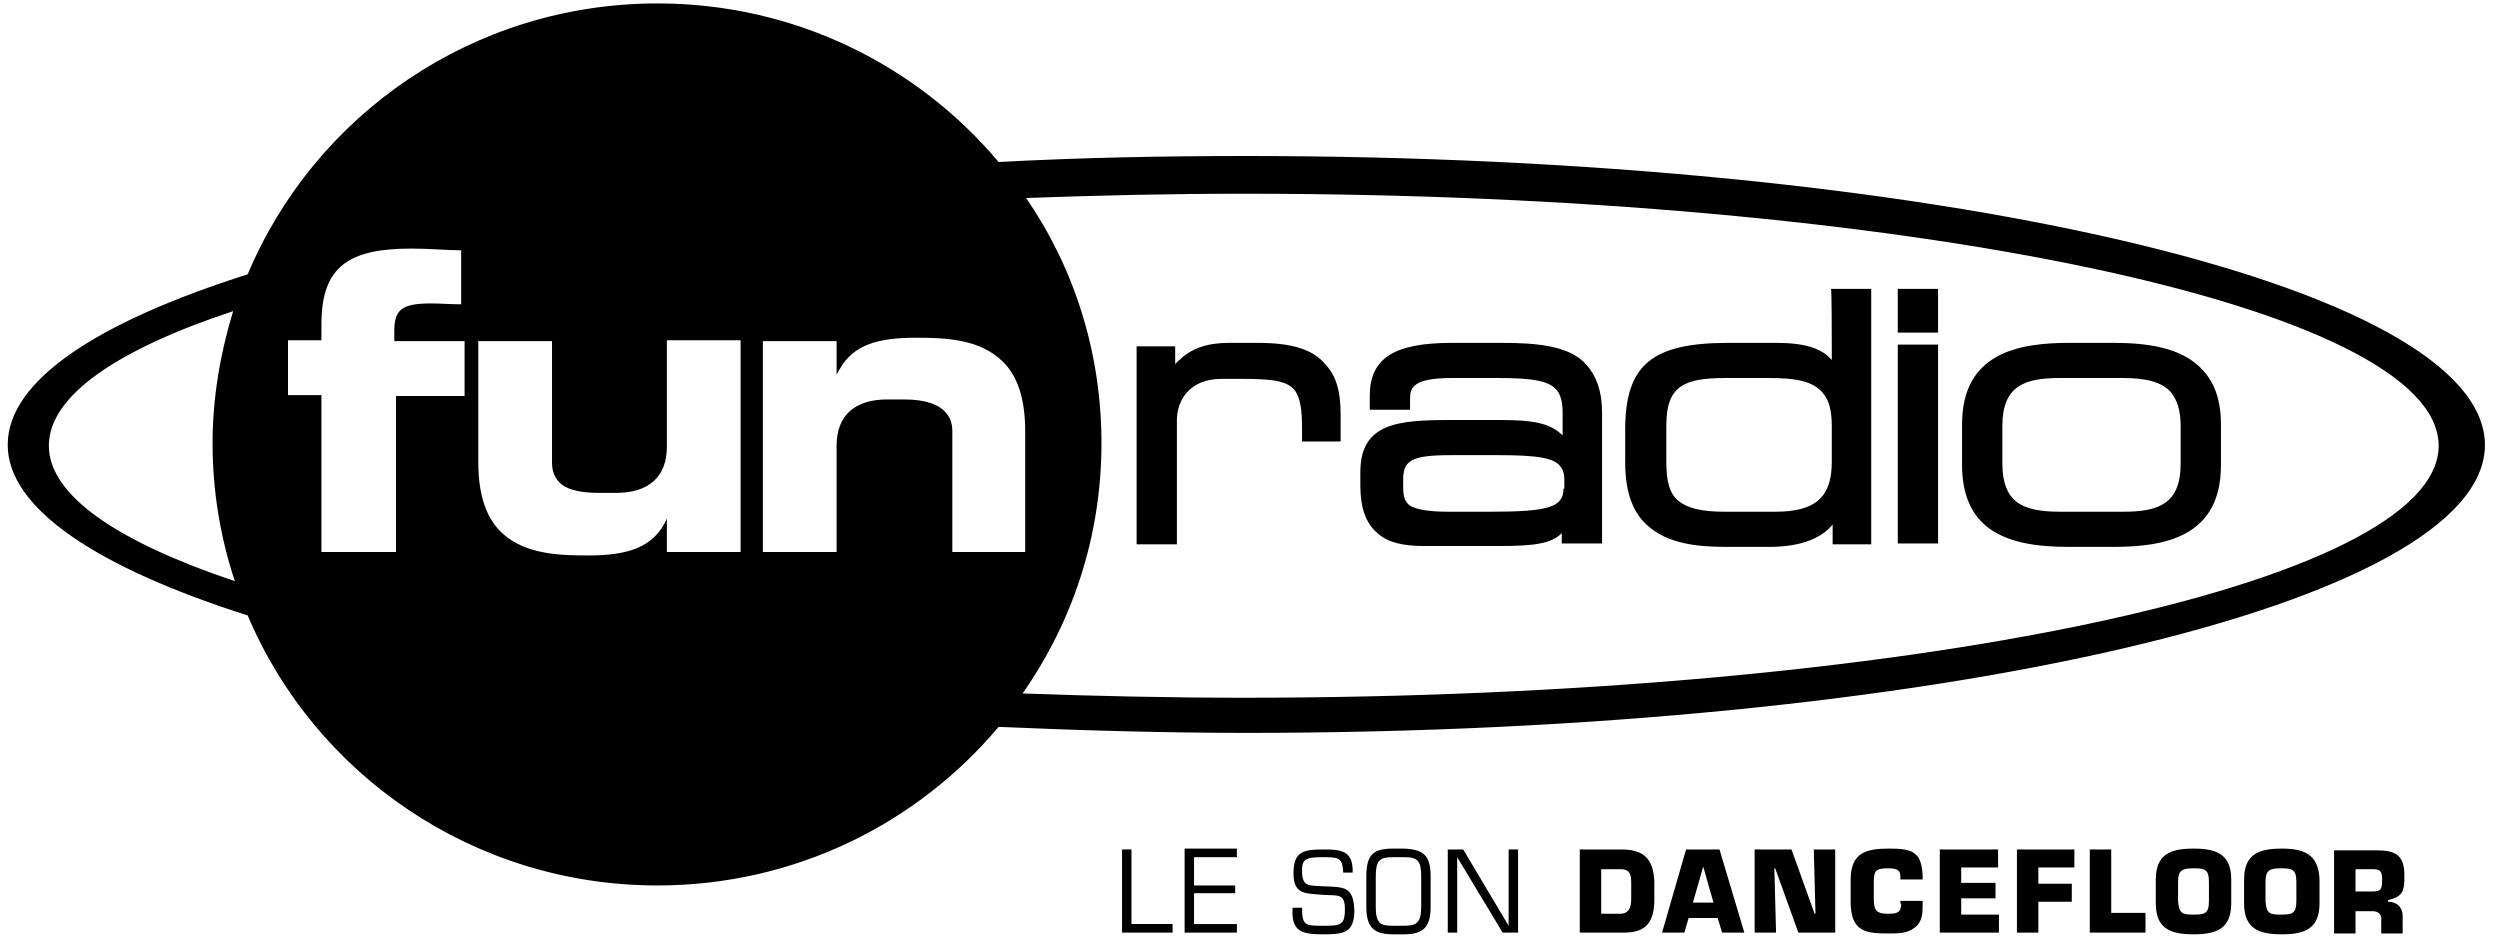 <?xml version="1.0" encoding="utf-8"?>
<!-- Generated by IcoMoon.io -->
<!DOCTYPE svg PUBLIC "-//W3C//DTD SVG 1.1//EN" "http://www.w3.org/Graphics/SVG/1.1/DTD/svg11.dtd">
<svg version="1.1" xmlns="http://www.w3.org/2000/svg" xmlns:xlink="http://www.w3.org/1999/xlink" width="2720" height="1024" viewBox="0 0 2720 1024">
<g id="icomoon-ignore">
</g>
<path d="M1355.075 169.734c-92.328 0-181.858 1.865-268.59 6.528-88.597-105.384-221.96-172.532-371.177-172.532-200.51 0-373.042 121.239-445.785 294.703-164.138 52.226-261.129 115.643-261.129 185.588 0 69.013 96.991 133.362 261.129 185.588 72.743 172.532 245.275 293.77 445.785 293.77 149.217 0 282.579-67.148 371.177-172.532 86.732 3.73 177.195 6.528 269.523 6.528 744.219 0 1347.614-139.891 1347.614-313.355-0.933-174.397-604.328-314.288-1348.546-314.288zM53.158 484.954c0-54.091 73.676-104.452 200.51-146.419-13.989 45.698-22.383 94.193-22.383 143.621 0 52.226 8.393 102.587 24.248 150.149-127.767-42.9-202.375-93.26-202.375-147.352zM507.337 430.863h-76.474v169.734h-81.137v-170.667h-36.372v-59.687h36.372v-17.719c0-63.417 30.776-82.069 97.923-82.069 21.45 0 38.237 1.865 54.091 1.865v58.754c0 0 0 0 0 0v0c-11.191 0-23.315-0.933-32.641-0.933-31.709 0-40.102 6.528-40.102 29.843v11.191h76.474v59.687zM805.77 600.597h-80.204v-36.372c-13.989 31.709-42.9 40.102-85.8 40.102v0c-29.843 0-67.148-0.933-92.328-23.315-16.787-14.922-27.046-39.169-27.046-78.339v-131.497h80.204v132.43c0 10.259 3.73 17.719 10.259 23.315 0 0 0 0 0 0 8.393 6.528 22.383 9.326 41.035 9.326h18.652c34.506 0 55.024-16.787 55.024-50.361v-115.643h80.204v230.353zM1036.124 600.597v-131.497c0-7.461-1.865-13.989-6.528-19.585-7.461-9.326-22.383-14.922-45.698-14.922h-18.652c-34.506 0-55.024 16.787-55.024 50.361v115.643h-80.204v-229.421h80.204v36.372l3.73-6.528c14.922-26.113 41.967-33.574 82.069-33.574 31.709 0 70.878 0.933 96.058 27.046 0 0 0.933 0.933 0.933 0.933 13.989 14.922 22.383 38.237 22.383 73.676v131.497h-79.271zM1353.209 759.14c-82.069 0-162.273-1.865-240.612-4.663 54.091-77.406 85.8-170.667 85.8-272.321 0-98.856-29.843-191.184-82.069-266.725 76.474-2.798 155.745-4.663 236.882-4.663 718.106 0 1300.051 123.104 1300.051 274.186s-581.945 274.186-1300.051 274.186zM1368.131 373.042h-31.709c-23.315 0-41.035 6.528-53.158 18.652-0.933 0.933-2.798 1.865-4.663 4.663v-14.922c0-2.798 0-4.663 0-4.663h-41.967v215.432h43.832v-135.228c0-20.517 13.056-44.765 48.495-44.765h21.45c33.574 0 50.361 1.865 58.754 13.056 5.596 8.393 7.461 20.517 7.461 41.035v13.989h41.967v-29.843c0-24.248-4.663-41.035-15.854-53.158-13.989-17.719-38.237-24.248-74.608-24.248zM2064.787 361.851h43.832v-47.563h-43.832v47.563zM2064.787 591.271h43.832v-216.364h-43.832v216.364zM2299.803 373.042h-48.495c-54.091 0-116.576 10.259-116.576 88.597v44.765c0 29.843 9.326 50.361 23.315 63.417 23.315 21.45 59.687 25.18 93.26 25.18h48.495c54.091 0 116.576-10.259 116.576-88.597v-44.765c0-27.046-7.461-45.698-19.585-58.754-22.383-25.18-61.552-29.843-96.991-29.843zM2372.546 504.539c0 43.832-24.248 52.226-62.485 52.226h-69.013c-20.517 0-37.304-2.798-47.563-11.191-9.326-7.461-14.922-20.517-14.922-41.035v-41.035c0-43.832 24.248-52.226 62.485-52.226h69.013c23.315 0 41.967 3.73 52.226 15.854 6.528 8.393 10.259 19.585 10.259 36.372v41.035zM1633.923 373.042h-54.091c-63.417 0-89.53 16.787-89.53 57.821v14.922h43.832v-12.124c0-12.124 3.73-22.383 45.698-22.383h50.361c36.372 0 55.956 2.798 64.35 13.989 3.73 5.596 5.596 13.056 5.596 23.315 0 0 0 13.989 0 25.18-13.989-13.989-33.574-16.787-68.080-16.787h-55.024c-56.889 0-96.991 3.73-96.991 56.889v13.989c0 24.248 5.596 41.035 18.652 52.226 11.191 10.259 27.978 13.989 51.293 13.989h81.137c39.169 0 56.889-2.798 68.080-13.989v8.393c0 1.865 0 2.798 0 2.798h43.832v-142.689c0-23.315-6.528-40.102-16.787-51.293-17.719-21.45-55.024-24.248-92.328-24.248zM1701.071 531.585c0 20.517-16.787 25.18-80.204 25.18h-44.765c-23.315 0-35.439-2.798-41.967-6.528-6.528-4.663-7.461-12.124-7.461-20.517v-7.461c0-20.517 7.461-27.046 51.293-27.046h52.226c41.967 0 61.552 2.798 68.080 13.056 2.798 3.73 3.73 8.393 3.73 13.989v9.326zM1705.734 585.676v0c0 0 0-0.933 0 0v0zM1992.976 391.694c-11.191-13.056-29.843-18.652-60.619-18.652h-52.226c-83.002 0-111.913 24.248-111.913 94.193v36.372c0 33.574 9.326 55.024 24.248 68.080 21.45 19.585 53.158 23.315 84.867 23.315h47.563c32.641 0 55.956-8.393 69.013-24.248v9.326c0 5.596 0 12.124 0 12.124h41.967v-277.916h-43.832c0.933 0 0.933 52.226 0.933 77.406zM1992.976 502.674c0 38.237-17.719 54.091-61.552 54.091h-55.024c-24.248 0-40.102-3.73-49.428-11.191-11.191-8.393-13.989-23.315-13.989-42.9v-40.102c0-43.832 20.517-51.293 65.282-51.293h45.698c28.911 0 48.495 2.798 59.687 16.787 6.528 7.461 9.326 19.585 9.326 35.439v39.169zM1999.505 574.485v0 0c0 0 0 0 0 0zM1231.038 924.211h-10.259v90.463h55.024v-9.326h-44.765v-81.137zM1288.86 1014.674h56.889v-9.326h-46.63v-33.574h44.765v-8.393h-44.765v-30.776h46.63v-9.326h-56.889v91.395zM1440.874 964.313c-16.787-0.933-24.248 0.933-24.248-16.787 0-12.124 2.798-14.922 22.383-14.922 18.652 0 21.45 0.933 22.383 16.787h10.259c0.933-24.248-13.056-25.18-31.709-25.18-21.45 0-32.641 1.865-32.641 26.113s14.922 21.45 32.641 23.315c15.854 0.933 23.315-1.865 23.315 15.854s-5.596 17.719-24.248 17.719c-18.652 0-22.383 0-22.383-19.585h-10.259c-1.865 26.113 10.259 28.911 32.641 28.911s34.506-0.933 34.506-26.113c-0.933-26.113-11.191-25.18-32.641-26.113zM1527.607 923.279h-12.124c-22.383 0-28.911 7.461-28.911 30.776v32.641c0 21.45 7.461 29.843 28.911 29.843h12.124c21.45 0 28.911-8.393 28.911-29.843v-32.641c0-22.383-6.528-29.843-28.911-30.776zM1546.259 986.696c0 17.719-5.596 20.517-18.652 20.517h-12.124c-13.056 0-18.652-1.865-18.652-20.517v-32.641c0-17.719 3.73-21.45 18.652-21.45h12.124c14.922 0 18.652 3.73 18.652 21.45v32.641zM1641.384 1007.213v0l-49.428-83.002h-16.787v90.463h10.259v-82.069l49.428 82.069h16.787v-90.463h-10.259v83.002zM1763.556 924.211h-44.765v90.463h48.495c24.248 0 32.641-12.124 32.641-36.372v-18.652c-0.933-26.113-12.124-35.439-36.372-35.439zM1774.747 978.302c0 9.326-2.798 15.854-12.124 15.854h-20.517v-48.495h20.517c8.393 0 12.124 2.798 12.124 13.989v18.652zM1834.434 924.211l-26.113 90.463h24.248l4.663-15.854h31.709l4.663 15.854h24.248l-27.046-90.463h-36.372zM1841.894 982.033l11.191-39.169 11.191 39.169h-22.383zM1975.257 994.157h-0.933l-25.18-69.945h-40.102v90.463h23.315l-1.865-69.945h0.933l25.18 69.945h40.102v-90.463h-23.315l1.865 69.945zM2068.517 982.965c0 10.259-4.663 11.191-14.922 11.191-13.989 0-14.922-5.596-14.922-18.652v-13.989c0-13.056 0.933-16.787 14.922-16.787 8.393 0 13.989 0.933 13.989 8.393v3.73h24.248v-3.73c-0.933-27.046-12.124-29.843-36.372-29.843-26.113 0-41.967 4.663-41.967 34.506v23.315c0 33.574 17.719 34.506 41.967 34.506 10.259 0 19.585 0 27.978-6.528s8.393-15.854 8.393-26.113v-2.798h-24.248v2.798zM2133.8 977.37h37.304v-16.787h-37.304v-16.787h40.102v-19.585h-63.417v90.463h64.35v-19.585h-41.035v-17.719zM2194.419 1014.674h23.315v-33.574h36.372v-19.585h-36.372v-17.719h39.169v-19.585h-62.485v90.463zM2297.005 924.211h-23.315v90.463h60.619v-21.45h-37.304v-69.013zM2386.536 923.279c-24.248 0-41.035 5.596-41.035 33.574v26.113c0 27.978 16.787 33.574 41.035 33.574s41.035-5.596 41.035-33.574v-26.113c0-27.978-16.787-33.574-41.035-33.574zM2403.322 980.168c0 13.989-4.663 14.922-16.787 14.922s-15.854-0.933-16.787-14.922v-20.517c0-13.056 4.663-14.922 16.787-14.922s16.787 0.933 16.787 14.922v20.517zM2482.594 923.279c-24.248 0-41.035 5.596-41.035 33.574v26.113c0 27.978 16.787 33.574 41.035 33.574s41.035-5.596 41.035-33.574v-26.113c-0.933-27.978-17.719-33.574-41.035-33.574zM2498.448 980.168c0 13.989-4.663 14.922-16.787 14.922s-15.854-0.933-16.787-14.922v-20.517c0-13.056 4.663-14.922 16.787-14.922s16.787 0.933 16.787 14.922v20.517zM2615.956 952.189c0-22.383-10.259-27.046-30.776-27.046h-45.698v90.463h23.315v-24.248h18.652c7.461 0 10.259 4.663 9.326 11.191v13.056h23.315v-18.652c0-10.259-6.528-15.854-15.854-15.854v-1.865c17.719-3.73 17.719-12.124 17.719-27.046zM2581.45 969.909h-18.652v-24.248h18.652c7.461 0 10.259 1.865 10.259 10.259 0 10.259 0 13.989-10.259 13.989z"></path>
</svg>
